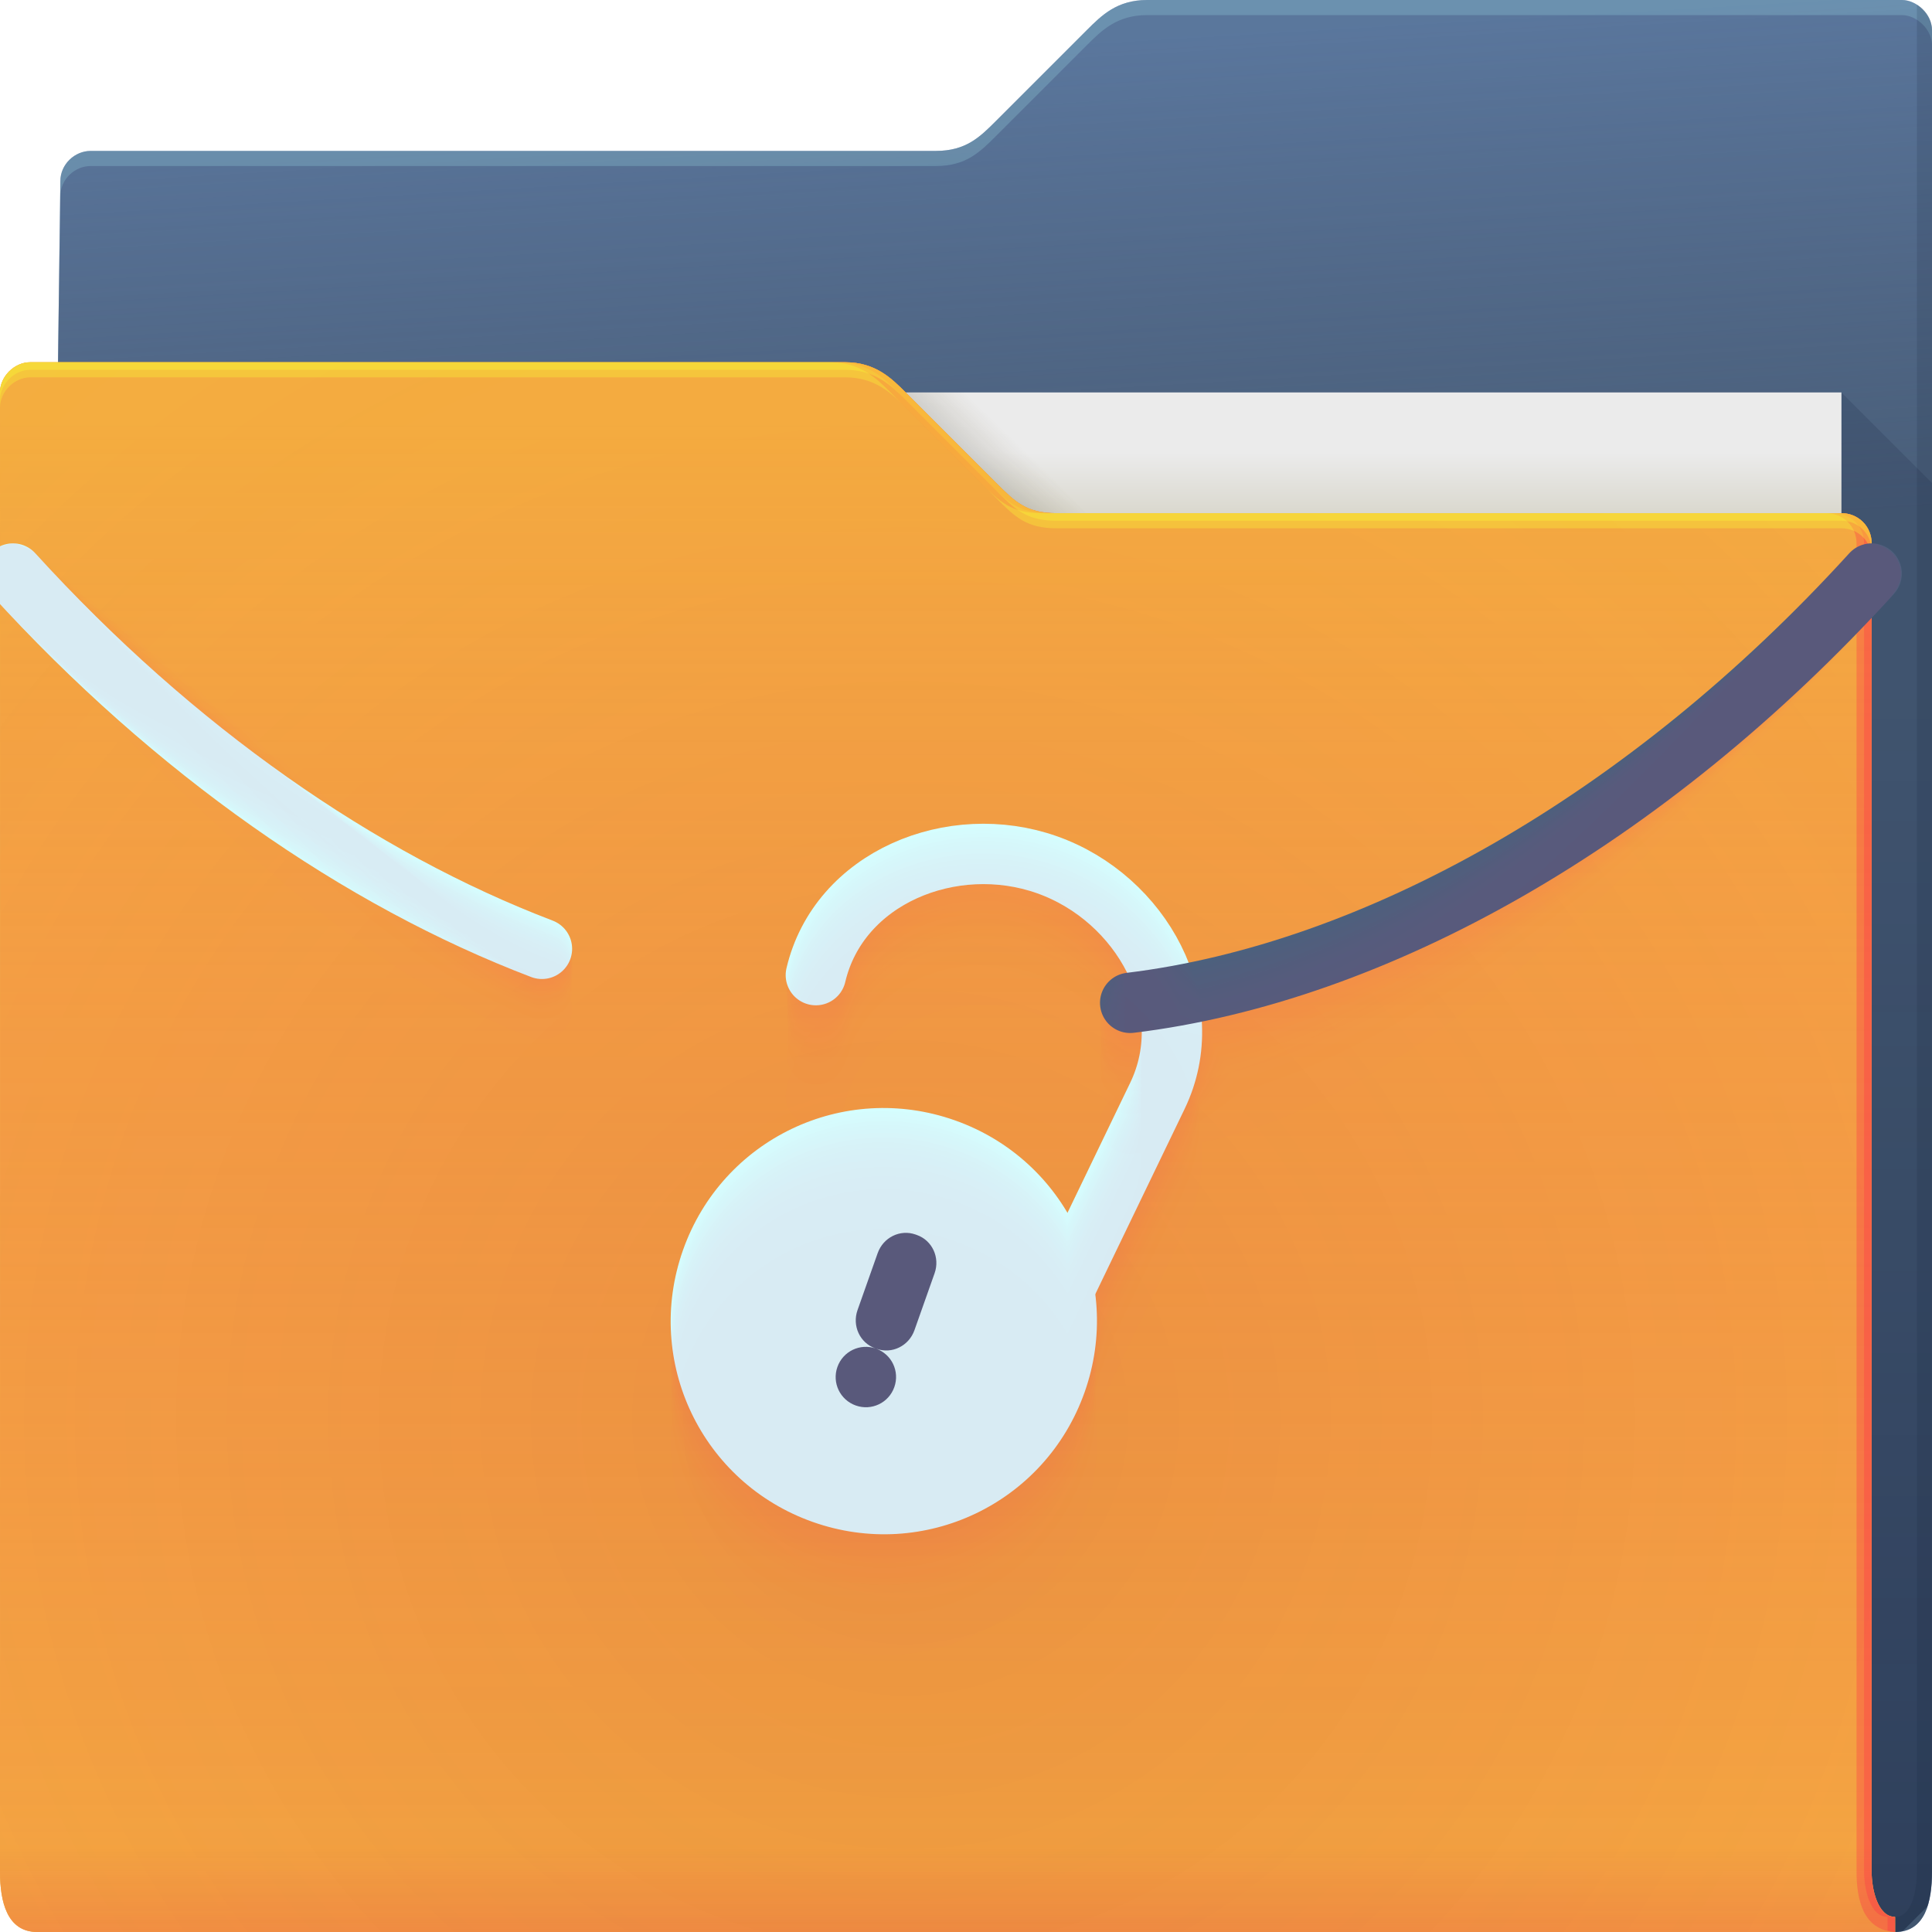 <?xml version="1.0" encoding="UTF-8"?>
<!-- Created with Inkscape (http://www.inkscape.org/) -->
<svg width="64" height="64" version="1.1" xmlns="http://www.w3.org/2000/svg" xmlns:cc="http://creativecommons.org/ns#" xmlns:dc="http://purl.org/dc/elements/1.1/" xmlns:rdf="http://www.w3.org/1999/02/22-rdf-syntax-ns#">
	<defs>
		<radialGradient id="e" cx="33.466" cy="2.199" r="30.5" gradientTransform="matrix(-1.028 0 0 -.557 67.779 1.226)" gradientUnits="userSpaceOnUse">
			<stop stop-color="#668cbb" offset="0"/>
			<stop stop-color="#668cbb" offset="1"/>
		</radialGradient>
		<linearGradient id="g" x1="61" x2="60" y1="17" gradientTransform="translate(-.883)" gradientUnits="userSpaceOnUse">
			<stop stop-color="#3e4d60" stop-opacity=".722" offset="0"/>
			<stop stop-color="#393b49" stop-opacity=".266" offset="1"/>
		</linearGradient>
		<linearGradient id="b" x1="62.381" x2="62.381" y1="63.314" y2="23.077" gradientUnits="userSpaceOnUse">
			<stop stop-color="#000828" stop-opacity=".36" offset="0"/>
			<stop stop-color="#000828" stop-opacity=".127" offset="1"/>
		</linearGradient>
		<linearGradient id="d" x1="53" x2="53" y1="17" y2="15" gradientUnits="userSpaceOnUse">
			<stop stop-color="#dad8ce" offset="0"/>
			<stop stop-color="#ebebeb" offset="1"/>
		</linearGradient>
		<linearGradient id="f" x1="32.559" x2="33.542" y1="15.559" y2="14.542" gradientUnits="userSpaceOnUse">
			<stop stop-color="#37321c" stop-opacity=".157" offset="0"/>
			<stop stop-color="#6d5524" stop-opacity="0" offset="1"/>
		</linearGradient>
		<radialGradient id="c" cx="30.107" cy="50.318" r="30.5" gradientTransform="matrix(2.754,-1.4218e-7,8.3652e-8,2.787,-52.917,-93.23)" gradientUnits="userSpaceOnUse">
			<stop stop-color="#9e1423" stop-opacity=".129" offset="0"/>
			<stop stop-color="#f4405b" stop-opacity=".023" offset=".54"/>
			<stop stop-color="#f43f6d" stop-opacity=".169" offset="1"/>
		</radialGradient>
		<linearGradient id="h" x1="-5" x2="-5" y1="64" y2="14" gradientTransform="translate(.889)" gradientUnits="userSpaceOnUse">
			<stop stop-color="#f43f66" stop-opacity=".019" offset="0"/>
			<stop stop-color="#f4ae3f" stop-opacity=".47" offset="1"/>
		</linearGradient>
		<linearGradient id="a" x1="4.526" x2="4.526" y1="64" y2="61.09" gradientUnits="userSpaceOnUse">
			<stop stop-color="#e50d4c" stop-opacity=".479" offset="0"/>
			<stop stop-color="#e50d4c" stop-opacity="0" offset="1"/>
		</linearGradient>
	</defs>
	<g>
		<g>
			<path d="m38 0c-1 0-1.51 0.51-2 1l-3 3c-0.538 0.538-1 1-2 1h-28c-0.522 0-1 0.439-1 1l-0.765 58h61.543c1 0 1.222-1 1.222-2v-61c0-0.52-0.5-1-1-1z" color="#000000" fill="url(#e)"/>
			<path d="m38 0c-1 0-1.51 0.51-2 1l-3 3c-0.538 0.538-1 1-2 1h-28c-0.522 0-1 0.439-1 1l-0.765 58h61.543c1 0 1.222-1 1.222-2v-61c0-0.52-0.5-1-1-1z" color="#000000" fill="url(#g)"/>
			<path d="m38 0c-1 0-1.51 0.51-2 1l-3 3c-0.538 0.538-1 1-2 1h-28c-0.522 0-1 0.439-1 1l-0.766 58h0.006l0.76-57.5c0-0.561 0.478-1 1-1h28c1 0 1.462-0.462 2-1l3-3c0.49-0.49 1-1 2-1h25c0.5 0 1 0.48 1 1v-0.5c0-0.52-0.5-1-1-1z" color="#000000" fill="#b3ffff" fill-opacity=".191"/>
			<path d="m61 13v51h1.777c0.094 0 0.175-0.016 0.256-0.033l0.812-0.812c0.112-0.341 0.154-0.745 0.154-1.154v-46l-3-3z" fill="url(#b)"/>
			<path d="m63.5 0.155v61.845c0 0.524-0.136 1.501-0.722 1.5v0.5c1 0 1.222-1 1.222-2v-61c0-0.398-0.24-0.695-0.5-0.845z" fill="#0f1f33" fill-opacity=".141" style="paint-order:normal"/>
		</g>
		<g>
			<path d="m7 13h54v31h-54z" fill="url(#d)"/>
			<path d="m30 13 4 4h2l-4-4z" color="#000000" fill="url(#f)"/>
		</g>
		<path d="m62.778 63.5c-0.586-0.001-0.778-0.94-0.778-1.5v-44c0-0.576-0.455-1-1-1h-26c-1 0-1.376-0.376-2-1l-3-3c-0.464-0.464-1-1-2-1h-27c-0.523 0-1 0.472-1 1 0.004 9.68 0.004 21.791 0.002 32.011-9.6046e-4 7.024-0.002 13.155-0.002 16.989 0 1 0.235 2 1.235 2h61.543z" color="#000000" fill="#f4ae3f"/>
		<path d="m62.778 63.5c-0.586-0.001-0.778-0.94-0.778-1.5v-44c0-0.576-0.455-1-1-1h-26c-1 0-1.376-0.376-2-1l-3-3c-0.464-0.464-1-1-2-1h-27c-0.523 0-1 0.472-1 1 0.004 9.68 0.004 21.791 0.002 32.011-9.6046e-4 7.024-0.002 13.155-0.002 16.989 0 1 0.235 2 1.235 2h61.543z" color="#000000" fill="#f4ae3f"/>
		<path d="m62.778 63.5c-0.586-0.001-0.778-0.94-0.778-1.5v-44c0-0.576-0.455-1-1-1h-26c-1 0-1.376-0.376-2-1l-3-3c-0.464-0.464-1-1-2-1h-27c-0.523 0-1 0.472-1 1 0.004 9.68 0.004 21.791 0.002 32.011-9.6046e-4 7.024-0.002 13.155-0.002 16.989 0 1 0.235 2 1.235 2h61.543z" color="#000000" fill="url(#c)"/>
		<path d="m62.778 63.5c-0.586-0.001-0.778-0.94-0.778-1.5v-44c0-0.576-0.455-1-1-1h-26c-1 0-1.376-0.376-2-1l-3-3c-0.464-0.464-1-1-2-1h-27c-0.523 0-1 0.472-1 1 0.004 9.68 0.004 21.791 0.002 32.011-9.6046e-4 7.024-0.002 13.155-0.002 16.989 0 1 0.235 2 1.235 2h61.543z" color="#000000" fill="url(#h)"/>
		<path d="m62.778 63.5c-0.586-0.001-0.778-0.94-0.778-1.5v-44c0-0.576-0.455-1-1-1h-26c-1 0-1.376-0.376-2-1l-3-3c-0.464-0.464-1-1-2-1h-27c-0.523 0-1 0.472-1 1 0.004 9.68 0.004 21.791 0.002 32.011-9.6046e-4 7.024-0.002 13.155-0.002 16.989 0 1 0.235 2 1.235 2h61.543z" color="#000000" fill="url(#a)" opacity=".318"/>
		<path d="m27.5 12c1 0 1.536 0.536 2 1l3 3c0.624 0.624 1 1 2 1h0.5c-1 0-1.376-0.376-2-1l-3-3c-0.464-0.464-1-1-2-1zm33 5c0.545 0 1 0.424 1 1v44c0 0.902 0.21 1.944 1.278 2h-8.19e-4v-0.5c-0.586-0.001-0.777-0.94-0.777-1.5v-44c0-0.576-0.455-1-1-1z" color="#000000" fill="#ff024d" fill-opacity=".232" style="paint-order:normal"/>
		<path d="m27.75 12c1 0 1.536 0.536 2 1l3 3c0.624 0.624 1 1 2 1h0.25c-1 0-1.376-0.376-2-1l-3-3c-0.464-0.464-1-1-2-1zm33 5c0.545 0 1 0.424 1 1v44c0 0.56 0.192 1.499 0.777 1.5v0.455c0.08 0.019 0.158 0.04 0.25 0.045v-0.5c-0.586-0.001-0.777-0.94-0.777-1.5v-44c0-0.576-0.455-1-1-1z" color="#000000" fill="#ff024d" fill-opacity=".191" style="paint-order:normal"/>
		<path d="m1 12c-0.523 0-1 0.472-1 1 6.888e-5 0.151-6.6347e-5 0.348 0 0.5 0-0.528 0.477-1 1-1h27c1 0 1.536 0.536 2 1l3 3c0.624 0.624 1 1 2 1h26c0.545 0 1 0.424 1 1v-0.5c0-0.576-0.455-1-1-1h-26c-1 0-1.376-0.376-2-1l-3-3c-0.464-0.464-1-1-2-1z" color="#000000" fill="#f8ff34" fill-opacity=".312"/>
		<path d="m1 12c-0.523 0-1 0.472-1 1 3.444e-5 0.076-3.3805e-5 0.174 0 0.25 0-0.528 0.477-1 1-1h27c1 0 1.536 0.536 2 1l3 3c0.624 0.624 1 1 2 1h26c0.545 0 1 0.424 1 1v-0.25c0-0.576-0.455-1-1-1h-26c-1 0-1.376-0.376-2-1l-3-3c-0.464-0.464-1-1-2-1z" color="#000000" fill="#f8ff34" fill-opacity=".312"/>
	</g>
	<g transform="rotate(19.478,25.633,35.142)">
		<path d="m26 32c-0.363-3.304 2.676-6 6-6s6.363 2.696 6 6l-1.111 10.111c-0.296 2.692-2.18 4.889-4.889 4.889s-4.593-2.197-4.889-4.889" fill="none" stroke="#d5ffff" stroke-linecap="round" stroke-linejoin="round" stroke-width="2" style="paint-order:normal"/>
		<path d="m31.945 35c-3.909 0-7.057 3.146-7.057 7.055s3.148 7.057 7.057 7.057c3.909 0 7.055-3.148 7.055-7.057 0-3.909-3.146-7.055-7.055-7.055z" fill="#d5ffff" style="paint-order:normal"/>
		<path d="m31.977 39h0.047c0.541 0 0.977 0.446 0.977 1v2c0 0.554-0.436 1-0.977 1h-0.023c0.554 0 1 0.446 1 1s-0.446 1-1 1-1-0.446-1-1 0.446-1 1-1h-0.023c-0.541 0-0.977-0.446-0.977-1v-2c0-0.554 0.436-1 0.977-1z" fill="#4b617d" style="paint-order:normal"/>
	</g>
	<path d="M 37.439,33.22 C 45.541,32.236 54.534,27.201 62,19" fill="none" stroke="#4b617d" stroke-linecap="round" stroke-linejoin="round" stroke-width="2" style="paint-order:normal"/>
	<path d="m17.952 31.431c-6.032-2.299-12.17-6.551-17.523-12.431" fill="none" stroke="#d5ffff" stroke-linecap="round" stroke-linejoin="round" stroke-width="2" style="paint-order:normal"/>
	<g fill="#ff0066" fill-opacity=".02" opacity=".274">
		<path d="m61.953 18c-0.265 0.012-0.515 0.13-0.693 0.326-0.006 0.007-0.012 0.013-0.018 0.02-6.29 6.91-13.673 15.021-20.557 17.2-0.438 0.139-0.873 0.253-1.306 0.342-0.61-1.549-1.804-2.898-3.328-3.725-0.33-0.179-0.675-0.334-1.034-0.46-3.414-1.208-7.501 0.276-8.752 3.663-0.084 0.228-0.155 0.464-0.213 0.709-0.071 0.304 0.005 0.608 0.181 0.838 0.136 0.176 0.331 0.309 0.565 0.363 0.323 0.075 0.645-0.015 0.879-0.215 0.155-0.133 0.272-0.315 0.322-0.529 0.582-2.478 3.464-3.758 6.011-3.048 0.114 0.032 0.227 0.067 0.339 0.107 1.257 0.445 2.283 1.356 2.884 2.447 0.002 0.004 0.004 0.008 0.006 0.012 0.032 0.058 0.062 0.117 0.092 0.176-0.004 6e-4 -0.009 0.001-0.014 2e-3 -0.208 0.025-0.394 0.113-0.541 0.242-0.202 0.178-0.329 0.434-0.339 0.714-0.002 0.052 3e-4 0.104 0.007 0.158 0.028 0.228 0.13 0.429 0.28 0.581 0.188 0.191 0.449 0.304 0.731 0.299 0.034-6e-4 0.068-3e-3 0.103-0.007 0.053-0.006 0.106-0.014 0.159-0.022 0.031-0.004 0.062-9e-3 0.092-0.013 0.004 0.562-0.104 1.126-0.357 1.663-0.005 0.01-0.009 0.019-0.014 0.029l-2.078 4.309c-0.023-0.039-0.046-0.078-0.07-0.116-0.815-1.324-2.074-2.387-3.66-2.948-0.097-0.034-0.195-0.067-0.292-0.096-3.603-1.105-7.443 0.805-8.712 4.393-0.078 0.221-0.145 0.443-0.2 0.665-0.867 3.491 1.035 7.115 4.499 8.34 0.346 0.122 0.696 0.216 1.045 0.283 3.371 0.644 6.778-1.246 7.959-4.584 0.167-0.473 0.281-0.95 0.345-1.427 0.082-0.611 0.082-1.219 0.007-1.813 0 0 0.29-0.602 0.689-1.429 0.874-1.813 2.27-4.708 2.27-4.708 0.275-0.57 0.447-1.154 0.529-1.738 0.054-0.387 0.068-0.774 0.046-1.158 0.617-0.127 1.237-0.299 1.859-0.514 7.215-2.495 14.692-10.651 21.067-17.653 0.142-0.156 0.226-0.344 0.252-0.538 0.036-0.267-0.035-0.544-0.211-0.763-0.032-0.04-0.068-0.078-0.107-0.113-0.164-0.15-0.373-0.24-0.592-0.258-0.043-0.004-0.085-0.004-0.128-0.002zm-61.477 2e-3m0 0c-0.231-0.011-0.458 0.058-0.643 0.194-0.027 0.02-0.053 0.041-0.078 0.064-0.185 0.168-0.293 0.39-0.32 0.62-0.032 0.265 0.042 0.541 0.224 0.759 0.01 0.012 0.02 0.023 0.03 0.035 0.172 0.188 0.344 0.377 0.517 0.566 5.324 5.813 11.38 11.835 17.389 14.125 0.107 0.041 0.216 0.062 0.325 0.066 0.275 0.009 0.542-0.097 0.736-0.29 0.098-0.097 0.178-0.216 0.23-0.354 0.048-0.125 0.069-0.254 0.066-0.38-0.006-0.274-0.126-0.536-0.33-0.72-0.089-0.081-0.195-0.146-0.314-0.192-0.137-0.052-0.275-0.107-0.412-0.163-5.722-2.355-11.579-8.351-16.71-13.986-0.006-0.007-0.013-0.014-0.019-0.021-0.179-0.195-0.427-0.312-0.691-0.324z" color="#000000" stop-color="#000000" style="-inkscape-stroke:none;font-variation-settings:normal;paint-order:normal"/>
		<path d="m61.953 18c-0.262 0.012-0.509 0.127-0.687 0.32-0.006 0.007-0.012 0.013-0.018 0.02-6.424 7.056-13.988 14.049-20.993 16-0.345-0.04-0.703-0.092-1.07-0.154-0.692-1.487-1.93-2.755-3.474-3.494-0.335-0.16-0.683-0.295-1.041-0.403-3.408-1.023-7.364 0.561-8.474 3.99-0.075 0.233-0.111 0.472-0.113 0.704-0.005 0.285 0.123 0.552 0.338 0.729 0.165 0.136 0.371 0.215 0.592 0.222 0.305 0.009 0.591-0.131 0.772-0.368 0.12-0.156 0.218-0.341 0.277-0.546 0.688-2.385 3.556-3.58 6.061-2.822 0.112 0.034 0.223 0.071 0.333 0.113 1.232 0.466 2.231 1.381 2.811 2.468-1e-4 0.003-2e-4 0.006-2e-4 0.009 2e-4 0.042 2e-4 0.085 0 0.131-0.004 9e-4 -9e-3 0.002-0.013 0.003-0.2 0.037-0.378 0.134-0.516 0.271-0.189 0.188-0.299 0.447-0.295 0.722 8e-4 0.051 0.005 0.103 0.014 0.155 0.037 0.22 0.146 0.415 0.302 0.561 0.195 0.182 0.458 0.282 0.733 0.268 0.034-0.002 0.067-0.005 0.101-0.009 0.052-0.007 0.105-0.015 0.158-0.022 0.021 0.007 0.041 0.014 0.062 0.021-3e-4 0.556-0.11 1.113-0.362 1.642-3e-3 0.006-0.008 0.016-0.013 0.028-0.052 0.108-1.951 4.045-2.055 4.261-0.027-0.001-0.05-0.013-0.066-0.039-0.799-1.315-2.033-2.377-3.591-2.952-0.095-0.035-0.191-0.068-0.288-0.099-3.56-1.145-7.375 0.672-8.725 4.156-0.083 0.214-0.155 0.432-0.217 0.651-0.972 3.445 0.79 7.069 4.117 8.421 0.332 0.135 0.672 0.244 1.016 0.328 3.324 0.808 6.756-0.897 8.104-4.067 0.191-0.448 0.334-0.91 0.43-1.38 0.121-0.596 0.162-1.193 0.129-1.779 0.016-0.17 0.207-0.743 0.453-1.462 0.586-1.215 1.955-4.055 2.245-4.655 0.329-0.681 0.552-1.297 0.607-1.689 0.091-0.373 0.143-0.749 0.159-1.122 0.467-0.288 0.902-0.608 1.307-0.954 7.352-2.188 15.021-9.24 21.55-16.362 0.139-0.151 0.238-0.325 0.299-0.502 0.083-0.243 0.066-0.515-0.056-0.749-0.022-0.043-0.048-0.085-0.078-0.126-0.124-0.169-0.299-0.292-0.499-0.352-0.038-0.012-0.078-0.021-0.118-0.027-0.06-0.042-0.132-0.064-0.206-0.06m-41.197 0.001m-20.28 7e-4c-0.166-0.008-0.328 0.038-0.462 0.13-0.094 0.017-0.185 0.061-0.258 0.128-0.189 0.172-0.3 0.402-0.322 0.644-0.022 0.182 0.028 0.372 0.15 0.524 0.006 0.09 0.044 0.177 0.106 0.246 1.883 2.068 4.024 3.613 6.154 4.528 3.601 3.908 7.692 7.957 11.752 9.504 0.153 0.059 0.318 0.07 0.47 0.037 0.226-0.013 0.442-0.111 0.603-0.273 0.093-0.095 0.169-0.211 0.218-0.342 0.063-0.166 0.075-0.343 0.037-0.507-0.021-0.22-0.123-0.428-0.287-0.579-0.093-0.087-0.203-0.158-0.328-0.205-2.025-0.772-4.104-2.181-5.931-4.124-3.836-1.581-7.763-5.601-11.203-9.379-0.063-0.065-0.146-0.106-0.235-0.115-0.12-0.131-0.286-0.209-0.463-0.217z" color="#000000" stop-color="#000000" style="-inkscape-stroke:none;font-variation-settings:normal;paint-order:normal"/>
		<path d="m61.953 18c-0.261 0.012-0.507 0.126-0.685 0.318-0.006 0.006-0.012 0.013-0.018 0.02-6.466 7.103-14.089 13.739-21.133 15.617-0.316-0.097-0.648-0.202-0.994-0.313-0.718-1.467-1.971-2.709-3.521-3.42-0.337-0.154-0.686-0.283-1.043-0.384-3.405-0.964-7.32 0.653-8.385 4.095-0.072 0.235-0.096 0.474-0.081 0.702 0.017 0.279 0.161 0.534 0.388 0.694 0.175 0.123 0.383 0.185 0.6 0.177 0.299-0.011 0.574-0.168 0.738-0.417 0.108-0.163 0.201-0.349 0.263-0.551 0.722-2.355 3.586-3.523 6.078-2.75 0.111 0.035 0.222 0.073 0.331 0.115 1.224 0.472 2.215 1.389 2.788 2.474-7e-4 0.002-0.002 5e-3 -0.002 0.007-0.01 0.036-0.02 0.075-0.029 0.117-0.004 9e-4 -9e-3 2e-3 -0.013 3e-3 -0.198 0.041-0.373 0.14-0.509 0.28-0.185 0.191-0.289 0.451-0.281 0.724 0.002 0.051 0.007 0.103 0.017 0.154 0.04 0.218 0.151 0.411 0.309 0.554 0.197 0.179 0.46 0.275 0.734 0.258 0.033-0.002 0.067-0.005 0.101-0.01 0.052-0.007 0.105-0.015 0.157-0.022 0.018 0.011 0.035 0.021 0.052 0.032-0.002 0.554-0.112 1.108-0.363 1.636-0.003 0.005-0.007 0.015-0.013 0.028-0.069 0.143-1.91 3.96-2.048 4.245-0.029 0.011-0.051 0.007-0.064-0.015-0.793-1.313-2.02-2.374-3.57-2.953-0.095-0.035-0.19-0.069-0.286-0.1-3.546-1.158-7.353 0.629-8.729 4.081-0.085 0.212-0.159 0.428-0.223 0.646-1.006 3.43 0.712 7.055 3.995 8.447 0.328 0.139 0.664 0.253 1.007 0.343 3.309 0.861 6.749-0.786 8.151-3.902 0.198-0.441 0.351-0.897 0.457-1.365 0.133-0.591 0.187-1.185 0.168-1.768 0.021-0.224 0.18-0.787 0.378-1.473 0.494-1.024 1.855-3.847 2.236-4.638 0.346-0.717 0.586-1.343 0.632-1.673 0.103-0.369 0.167-0.741 0.195-1.111 0.42-0.339 0.794-0.707 1.13-1.095 7.396-2.09 15.126-8.79 21.704-15.95 0.138-0.15 0.242-0.318 0.314-0.49 0.099-0.236 0.099-0.506-0.006-0.745-0.019-0.045-0.042-0.088-0.068-0.129-0.111-0.175-0.276-0.309-0.469-0.382-0.037-0.014-0.076-0.026-0.114-0.035-0.079-0.056-0.174-0.084-0.272-0.079m-34.717 0.001m-26.759 9e-4c-0.145-0.007-0.287 0.032-0.405 0.11-0.116 0.016-0.227 0.067-0.316 0.148-0.19 0.173-0.302 0.406-0.323 0.652-0.018 0.156 0.023 0.318 0.126 0.449 0.005 0.115 0.051 0.227 0.131 0.314 2.43 2.669 5.2 4.647 7.956 5.794 3.05 3.3 6.514 6.717 9.951 8.027 0.168 0.064 0.35 0.073 0.516 0.028 0.211-0.02 0.41-0.115 0.56-0.268 0.092-0.095 0.166-0.209 0.215-0.338 0.068-0.178 0.077-0.371 0.028-0.547-0.025-0.203-0.122-0.394-0.274-0.534-0.094-0.089-0.206-0.161-0.332-0.209-2.628-1.002-5.327-2.844-7.694-5.389-3.234-1.333-6.544-4.722-9.444-7.907-0.081-0.084-0.189-0.135-0.304-0.144-0.101-0.11-0.241-0.176-0.39-0.183z" color="#000000" stop-color="#000000" style="-inkscape-stroke:none;font-variation-settings:normal;paint-order:normal"/>
		<path d="m61.953 18c-0.261 0.012-0.506 0.126-0.684 0.316-0.006 0.006-0.012 0.013-0.018 0.02-6.497 7.137-14.162 13.513-21.234 15.338-0.295-0.139-0.609-0.282-0.94-0.428-0.737-1.453-2-2.675-3.554-3.366-0.338-0.15-0.688-0.274-1.045-0.371-3.404-0.921-7.288 0.719-8.321 4.171-0.07 0.236-0.086 0.476-0.058 0.701 0.032 0.275 0.188 0.521 0.425 0.668 0.182 0.113 0.392 0.163 0.606 0.144 0.295-0.027 0.561-0.195 0.713-0.452 0.1-0.168 0.189-0.355 0.252-0.555 0.746-2.333 3.607-3.482 6.089-2.697 0.111 0.035 0.221 0.074 0.329 0.116 1.218 0.477 2.203 1.395 2.771 2.479-0.001 0.002-0.003 0.004-0.004 0.007-0.017 0.032-0.034 0.068-0.051 0.107-0.004 1e-3 -0.009 0.002-0.013 0.003-0.196 0.044-0.37 0.145-0.503 0.287-0.182 0.194-0.282 0.455-0.271 0.726 0.002 0.051 0.008 0.102 0.018 0.153 0.043 0.216 0.154 0.407 0.314 0.549 0.198 0.177 0.462 0.27 0.734 0.251 0.033-0.002 0.067-0.006 0.1-0.01 0.052-0.007 0.104-0.015 0.157-0.022 0.015 0.013 0.03 0.027 0.045 0.04-0.002 0.552-0.113 1.105-0.364 1.631-0.002 0.005-0.007 0.014-0.013 0.028-0.081 0.168-1.881 3.899-2.042 4.234-0.03 0.02-0.052 0.022-0.063 0.003-0.79-1.311-2.011-2.372-3.554-2.954-0.094-0.035-0.19-0.069-0.285-0.101-3.536-1.168-7.337 0.598-8.732 4.026-0.086 0.211-0.161 0.425-0.227 0.643-1.03 3.419 0.655 7.044 3.906 8.466 0.325 0.142 0.659 0.26 1.001 0.353 3.298 0.899 6.744-0.705 8.185-3.782 0.204-0.435 0.363-0.888 0.477-1.354 0.142-0.588 0.206-1.179 0.196-1.761 0.025-0.264 0.161-0.82 0.323-1.481 0.427-0.885 1.782-3.695 2.231-4.626 0.358-0.743 0.61-1.376 0.65-1.662 0.112-0.366 0.184-0.734 0.222-1.102 0.385-0.376 0.717-0.779 1.002-1.197 7.428-2.019 15.203-8.462 21.817-15.65 0.137-0.149 0.245-0.314 0.325-0.482 0.109-0.231 0.122-0.499 0.03-0.741-0.017-0.045-0.037-0.09-0.062-0.132-0.102-0.18-0.258-0.321-0.447-0.404-0.036-0.016-0.074-0.03-0.112-0.041-0.093-0.066-0.205-0.099-0.32-0.093m-30.006 1e-3m-31.471 1e-3c-0.129-0.006-0.256 0.027-0.363 0.095-0.131 0.015-0.257 0.072-0.358 0.163-0.191 0.173-0.304 0.409-0.323 0.657-0.016 0.137 0.02 0.279 0.109 0.394 0.005 0.133 0.057 0.263 0.148 0.363 2.828 3.106 6.055 5.399 9.265 6.714 2.65 2.857 5.657 5.816 8.641 6.954 0.179 0.068 0.373 0.075 0.55 0.021 0.199-0.025 0.387-0.118 0.529-0.264 0.091-0.094 0.164-0.207 0.212-0.335 0.072-0.188 0.078-0.392 0.021-0.577-0.028-0.19-0.122-0.369-0.264-0.501-0.095-0.091-0.208-0.164-0.335-0.212-3.067-1.169-6.217-3.325-8.976-6.31-2.796-1.153-5.658-4.083-8.165-6.836-0.094-0.097-0.22-0.157-0.354-0.166-0.087-0.095-0.208-0.152-0.337-0.158z" color="#000000" stop-color="#000000" style="-inkscape-stroke:none;font-variation-settings:normal;paint-order:normal"/>
		<path d="m61.953 18c-0.26 0.012-0.505 0.125-0.683 0.315-0.006 0.006-0.012 0.013-0.018 0.02-6.522 7.164-14.221 13.329-21.317 15.111-0.277-0.172-0.577-0.347-0.895-0.522-0.752-1.441-2.024-2.648-3.582-3.322-0.339-0.146-0.689-0.267-1.046-0.36-3.403-0.886-7.262 0.773-8.268 4.233-0.069 0.237-0.077 0.478-0.039 0.7 0.045 0.271 0.211 0.511 0.455 0.648 0.187 0.105 0.4 0.146 0.612 0.117 0.292-0.039 0.551-0.217 0.693-0.481 0.093-0.172 0.178-0.36 0.244-0.558 0.766-2.316 3.625-3.448 6.099-2.655 0.111 0.035 0.22 0.075 0.328 0.117 1.213 0.481 2.193 1.399 2.757 2.483-0.002 2e-3 -0.003 0.004-0.005 0.006-0.023 0.029-0.046 0.062-0.068 0.098-0.004 0.001-0.009 0.002-0.013 0.003-0.194 0.046-0.367 0.149-0.498 0.293-0.18 0.196-0.277 0.457-0.263 0.728 0.003 0.051 0.009 0.102 0.02 0.152 0.044 0.214 0.157 0.405 0.318 0.545 0.2 0.175 0.464 0.266 0.735 0.245 0.033-0.003 0.067-0.006 0.1-0.011 0.052-7e-3 0.104-0.015 0.156-0.022 0.013 0.015 0.026 0.031 0.039 0.046-0.003 0.551-0.114 1.102-0.365 1.627-0.002 0.004-0.006 0.014-0.013 0.028-0.091 0.189-1.857 3.849-2.038 4.225-0.031 0.027-0.052 0.034-0.062 0.018-0.787-1.309-2.003-2.37-3.541-2.954-0.094-0.036-0.189-0.07-0.284-0.101-3.528-1.175-7.325 0.573-8.734 3.981-0.087 0.209-0.164 0.423-0.23 0.64-1.05 3.411 0.609 7.035 3.834 8.482 0.322 0.144 0.654 0.265 0.995 0.361 3.289 0.93 6.74-0.639 8.213-3.684 0.208-0.43 0.373-0.88 0.493-1.345 0.15-0.585 0.221-1.174 0.219-1.754 0.028-0.296 0.145-0.847 0.279-1.487 0.372-0.772 1.722-3.572 2.226-4.616 0.368-0.764 0.63-1.403 0.665-1.652 0.119-0.363 0.199-0.73 0.243-1.095 0.357-0.407 0.653-0.837 0.897-1.28 7.453-1.961 15.265-8.195 21.908-15.405 0.136-0.148 0.247-0.31 0.334-0.475 0.118-0.226 0.141-0.493 0.059-0.739-0.015-0.046-0.034-0.091-0.056-0.135-0.094-0.183-0.244-0.331-0.429-0.422-0.036-0.018-0.072-0.033-0.11-0.045-0.104-0.073-0.23-0.111-0.359-0.105m-26.168 9e-4m-35.309 0.001c-0.117-0.006-0.232 0.024-0.329 0.083-0.144 0.015-0.282 0.076-0.392 0.175-0.192 0.174-0.305 0.412-0.324 0.662-0.014 0.121 0.017 0.247 0.095 0.349 0.004 0.148 0.061 0.292 0.163 0.403 3.151 3.462 6.752 6.011 10.332 7.464 2.324 2.497 4.959 5.082 7.574 6.079 0.188 0.072 0.393 0.076 0.578 0.015 0.19-0.029 0.368-0.121 0.503-0.261 0.09-0.094 0.162-0.206 0.21-0.333 0.075-0.196 0.079-0.408 0.016-0.601-0.031-0.18-0.121-0.348-0.256-0.475-0.095-0.092-0.21-0.166-0.338-0.215-3.424-1.305-6.941-3.718-10.02-7.059-2.439-1.006-4.935-3.562-7.123-5.964-0.104-0.108-0.245-0.174-0.395-0.184-0.076-0.083-0.182-0.133-0.294-0.138z" color="#000000" stop-color="#000000" style="-inkscape-stroke:none;font-variation-settings:normal;paint-order:normal"/>
		<path d="m61.953 18c-0.26 0.012-0.504 0.125-0.682 0.314-0.006 0.006-0.012 0.013-0.018 0.02-6.544 7.188-14.272 13.171-21.388 14.916-0.262-0.202-0.549-0.403-0.857-0.603-0.765-1.431-2.045-2.625-3.606-3.284-0.34-0.143-0.69-0.261-1.047-0.35-3.402-0.856-7.24 0.82-8.223 4.287-0.067 0.238-0.07 0.479-0.023 0.699 0.056 0.268 0.23 0.502 0.48 0.63 0.192 0.099 0.406 0.13 0.616 0.094 0.289-0.05 0.542-0.236 0.675-0.506 0.087-0.176 0.17-0.365 0.236-0.56 0.783-2.301 3.64-3.419 6.107-2.618 0.11 0.036 0.219 0.075 0.327 0.118 1.209 0.484 2.185 1.403 2.745 2.486-0.002 0.002-0.004 0.004-0.006 0.005-0.028 0.026-0.056 0.057-0.083 0.091-0.004 0.001-0.009 0.002-0.013 0.004-0.193 0.048-0.364 0.152-0.495 0.297-0.178 0.197-0.272 0.459-0.256 0.729 0.003 0.051 0.01 0.102 0.021 0.152 0.046 0.213 0.16 0.402 0.322 0.542 0.201 0.174 0.465 0.263 0.735 0.24 0.033-0.003 0.067-0.006 0.1-0.011 0.052-7e-3 0.104-0.015 0.156-0.022 0.012 0.017 0.023 0.035 0.034 0.052-0.004 0.55-0.115 1.1-0.366 1.624-0.002 0.004-0.006 0.013-0.013 0.028-0.1 0.207-1.836 3.806-2.034 4.218-0.031 0.033-0.053 0.045-0.062 0.03-0.784-1.308-1.996-2.369-3.529-2.955-0.094-0.036-0.188-0.07-0.284-0.102-3.521-1.182-7.314 0.551-8.736 3.942-0.087 0.208-0.165 0.421-0.233 0.638-1.067 3.403 0.569 7.028 3.772 8.495 0.32 0.146 0.65 0.27 0.991 0.369 3.282 0.957 6.736-0.583 8.236-3.6 0.212-0.426 0.382-0.874 0.507-1.337 0.156-0.583 0.234-1.169 0.239-1.748 0.03-0.324 0.132-0.87 0.24-1.492 0.325-0.675 1.671-3.466 2.222-4.608 0.377-0.782 0.647-1.427 0.678-1.644 0.125-0.361 0.211-0.726 0.262-1.09 0.332-0.433 0.599-0.887 0.808-1.351 7.476-1.911 15.319-7.966 21.986-15.195 0.136-0.147 0.249-0.307 0.342-0.469 0.126-0.223 0.158-0.489 0.085-0.737-0.013-0.047-0.031-0.092-0.051-0.137-0.087-0.186-0.232-0.34-0.414-0.437-0.035-0.019-0.071-0.035-0.108-0.049-0.114-0.08-0.252-0.121-0.392-0.115m-22.871 7e-4m-38.606 0.001c-0.106-0.005-0.211 0.021-0.299 0.072-0.155 0.014-0.304 0.079-0.421 0.186-0.192 0.175-0.306 0.414-0.324 0.666-0.012 0.108 0.015 0.22 0.083 0.311 0.003 0.161 0.065 0.317 0.175 0.437 3.43 3.767 7.35 6.537 11.249 8.108 2.044 2.187 4.359 4.452 6.658 5.328 0.195 0.075 0.409 0.078 0.601 0.011 0.182-0.032 0.352-0.123 0.482-0.258 0.089-0.094 0.16-0.205 0.208-0.331 0.077-0.202 0.08-0.423 0.011-0.622-0.033-0.171-0.121-0.331-0.249-0.452-0.096-0.093-0.211-0.168-0.34-0.217-3.731-1.422-7.564-4.055-10.917-7.703-2.132-0.88-4.315-3.115-6.228-5.215-0.114-0.118-0.267-0.189-0.43-0.199-0.066-0.073-0.159-0.116-0.257-0.121z" color="#000000" stop-color="#000000" style="-inkscape-stroke:none;font-variation-settings:normal;paint-order:normal"/>
		<path d="m61.953 18c-0.259 0.012-0.503 0.124-0.681 0.313-0.006 0.006-0.012 0.013-0.018 0.02-6.563 7.209-14.318 13.031-21.451 14.743-0.249-0.227-0.524-0.453-0.823-0.674-0.777-1.422-2.063-2.604-3.627-3.251-0.341-0.141-0.691-0.255-1.048-0.342-3.401-0.829-7.22 0.861-8.183 4.334-0.066 0.239-0.064 0.48-0.009 0.699 0.065 0.266 0.247 0.493 0.503 0.614 0.196 0.093 0.412 0.117 0.62 0.074 0.287-0.06 0.535-0.253 0.66-0.528 0.082-0.179 0.162-0.368 0.23-0.563 0.799-2.287 3.653-3.393 6.114-2.585 0.11 0.036 0.219 0.076 0.326 0.119 1.205 0.487 2.177 1.407 2.735 2.489-0.002 0.002-0.005 0.004-0.007 0.005-0.033 0.024-0.065 0.052-0.096 0.085-0.004 0.001-0.009 0.002-0.013 0.004-0.191 0.05-0.362 0.155-0.491 0.302-0.176 0.199-0.267 0.461-0.249 0.73 0.004 0.051 0.011 0.102 0.022 0.151 0.047 0.212 0.162 0.4 0.325 0.539 0.202 0.172 0.466 0.259 0.736 0.236 0.033-0.003 0.066-0.007 0.1-0.011 0.052-0.007 0.104-0.015 0.155-0.022 0.01 0.019 0.02 0.038 0.03 0.057-0.004 0.549-0.116 1.098-0.366 1.621-0.002 0.003-6e-3 0.013-0.013 0.028-0.107 0.222-1.817 3.768-2.031 4.211-0.032 0.038-0.053 0.054-0.061 0.042-0.782-1.307-1.991-2.368-3.519-2.956-0.093-0.036-0.188-0.07-0.283-0.102-3.514-1.188-7.304 0.532-8.738 3.908-0.088 0.207-0.167 0.42-0.236 0.636-1.082 3.396 0.533 7.021 3.717 8.507 0.318 0.148 0.647 0.274 0.986 0.375 3.275 0.98 6.733-0.533 8.258-3.525 0.215-0.423 0.389-0.868 0.519-1.331 0.162-0.581 0.245-1.166 0.257-1.744 0.032-0.348 0.12-0.89 0.206-1.497 0.284-0.588 1.626-3.372 2.218-4.6 0.385-0.798 0.662-1.447 0.689-1.637 0.13-0.359 0.222-0.722 0.278-1.085 0.311-0.456 0.55-0.932 0.728-1.415 7.495-1.867 15.366-7.763 22.056-15.009 0.135-0.146 0.251-0.304 0.348-0.464 0.133-0.219 0.173-0.484 0.107-0.734-0.012-0.047-0.028-0.093-0.047-0.138-0.082-0.189-0.222-0.347-0.4-0.45-0.035-0.02-0.07-0.038-0.107-0.053-0.122-0.086-0.271-0.13-0.422-0.123m-19.95 6e-4m-41.526 0.001c-0.097-0.005-0.192 0.018-0.273 0.063-0.165 0.014-0.323 0.082-0.447 0.195-0.193 0.175-0.307 0.416-0.324 0.669-0.011 0.096 0.013 0.196 0.072 0.277 0.003 0.172 0.069 0.339 0.186 0.468 3.676 4.038 7.88 7.003 12.061 8.678 1.795 1.913 3.828 3.893 5.846 4.662 0.202 0.077 0.424 0.079 0.622 0.007 0.175-0.035 0.337-0.125 0.462-0.256 0.088-0.093 0.159-0.205 0.206-0.329 0.079-0.208 0.081-0.436 0.007-0.64-0.035-0.163-0.12-0.315-0.243-0.432-0.096-0.094-0.212-0.169-0.342-0.219-4.002-1.525-8.115-4.354-11.712-8.274-1.861-0.769-3.766-2.719-5.435-4.552-0.122-0.126-0.286-0.202-0.461-0.213-0.058-0.063-0.139-0.101-0.224-0.105z" color="#000000" stop-color="#000000" style="-inkscape-stroke:none;font-variation-settings:normal;paint-order:normal"/>
		<path d="m61.953 18c-0.259 0.012-0.503 0.124-0.68 0.312-0.006 0.006-0.012 0.013-0.018 0.02-6.58 7.228-14.359 12.905-21.508 14.587-0.237-0.251-0.502-0.498-0.792-0.739-0.788-1.414-2.08-2.586-3.646-3.221-0.342-0.138-0.692-0.25-1.049-0.334-3.4-0.805-7.202 0.898-8.147 4.376-0.065 0.239-0.058 0.481 0.004 0.698 0.074 0.263 0.262 0.486 0.523 0.6 0.2 0.088 0.417 0.105 0.623 0.055 0.285-0.068 0.527-0.268 0.646-0.548 0.078-0.182 0.155-0.372 0.224-0.565 0.813-2.275 3.665-3.37 6.121-2.556 0.11 0.036 0.218 0.076 0.325 0.12 1.202 0.49 2.171 1.41 2.725 2.492-0.003 0.002-0.005 0.003-0.008 0.005-0.037 0.022-0.073 0.048-0.108 0.079-0.004 0.001-0.009 0.003-0.013 0.004-0.19 0.051-0.36 0.158-0.488 0.305-0.174 0.2-0.264 0.463-0.243 0.731 0.004 0.051 0.012 0.101 0.023 0.151 0.049 0.211 0.164 0.399 0.328 0.536 0.203 0.171 0.467 0.257 0.736 0.232 0.033-3e-3 0.066-7e-3 0.1-0.012 0.052-0.007 0.103-0.015 0.155-0.022 0.009 0.02 0.017 0.041 0.026 0.061-0.005 0.548-0.117 1.096-0.367 1.618-0.001 0.003-0.006 0.012-0.013 0.028-0.114 0.236-1.801 3.734-2.028 4.204-0.033 0.043-0.054 0.062-0.06 0.052-0.779-1.306-1.986-2.366-3.51-2.956-0.093-0.036-0.188-0.07-0.283-0.103-3.509-1.193-7.295 0.515-8.74 3.877-0.089 0.207-0.168 0.418-0.238 0.634-1.096 3.39 0.501 7.016 3.667 8.517 0.316 0.15 0.644 0.277 0.983 0.381 3.269 1.002 6.73-0.487 8.277-3.458 0.218-0.42 0.396-0.863 0.53-1.325 0.167-0.579 0.256-1.162 0.273-1.739 0.034-0.37 0.109-0.908 0.176-1.502 0.246-0.51 1.585-3.287 2.215-4.593 0.392-0.813 0.676-1.466 0.699-1.631 0.135-0.357 0.232-0.718 0.293-1.08 0.291-0.477 0.507-0.972 0.656-1.472 7.513-1.827 15.409-7.579 22.119-14.841 0.135-0.146 0.253-0.302 0.354-0.46 0.139-0.216 0.186-0.48 0.127-0.733-0.011-0.048-0.025-0.095-0.043-0.14-0.076-0.192-0.212-0.354-0.388-0.463-0.034-0.021-0.069-0.04-0.105-0.056-0.13-0.092-0.288-0.139-0.449-0.131m-17.309 6e-4m-44.167 0.001c-0.088-0.004-0.175 0.015-0.25 0.055-0.173 0.013-0.34 0.084-0.471 0.203-0.193 0.176-0.308 0.417-0.325 0.673-0.009 0.085 0.011 0.174 0.062 0.246 0.002 0.182 0.072 0.359 0.196 0.495 3.899 4.283 8.359 7.425 12.795 9.194 1.571 1.665 3.348 3.388 5.112 4.06 0.208 0.079 0.437 0.08 0.641 0.003 0.169-0.038 0.324-0.127 0.445-0.254 0.088-0.093 0.158-0.204 0.205-0.328 0.081-0.213 0.082-0.447 3e-3 -0.657-0.037-0.156-0.12-0.301-0.237-0.414-0.097-0.095-0.213-0.171-0.344-0.221-4.248-1.619-8.614-4.624-12.431-8.789-1.615-0.668-3.269-2.361-4.718-3.952-0.129-0.134-0.304-0.214-0.489-0.225-0.05-0.055-0.12-0.088-0.195-0.091z" color="#000000" stop-color="#000000" style="-inkscape-stroke:none;font-variation-settings:normal;paint-order:normal"/>
		<path d="m61.953 18c-0.259 0.012-0.502 0.124-0.68 0.311-0.006 0.006-0.012 0.013-0.018 0.02-6.596 7.246-14.396 12.789-21.56 14.443-0.226-0.272-0.482-0.539-0.763-0.798-0.798-1.407-2.095-2.568-3.664-3.193-0.342-0.136-0.693-0.245-1.05-0.328-3.399-0.783-7.186 0.932-8.114 4.415-0.064 0.24-0.052 0.482 0.016 0.698 0.082 0.261 0.277 0.48 0.542 0.587 0.204 0.083 0.422 0.093 0.627 0.038 0.282-0.076 0.521-0.282 0.633-0.566 0.073-0.184 0.149-0.375 0.219-0.567 0.825-2.264 3.676-3.349 6.127-2.529 0.11 0.037 0.218 0.077 0.324 0.121 1.199 0.492 2.164 1.413 2.716 2.494-0.003 0.001-0.006 0.003-0.009 0.004-0.041 0.02-0.081 0.044-0.119 0.073-0.004 0.001-0.009 0.003-0.013 0.004-0.189 0.053-0.358 0.161-0.485 0.309-0.173 0.201-0.26 0.464-0.238 0.732 0.004 0.051 0.012 0.101 0.024 0.151 0.05 0.21 0.166 0.397 0.33 0.534 0.204 0.17 0.468 0.254 0.736 0.228 0.033-0.003 0.066-0.007 0.099-0.012 0.052-0.007 0.103-0.015 0.155-0.022 0.008 0.022 0.015 0.044 0.022 0.066-0.005 0.547-0.117 1.095-0.367 1.616-0.001 0.002-0.006 0.012-0.013 0.028-0.12 0.249-1.786 3.702-2.025 4.199-0.033 0.048-0.054 0.07-0.06 0.061-0.777-1.305-1.981-2.365-3.502-2.957-0.093-0.036-0.187-0.07-0.282-0.103-3.504-1.198-7.287 0.499-8.742 3.849-0.089 0.206-0.17 0.417-0.24 0.632-1.108 3.385 0.472 7.01 3.621 8.527 0.314 0.151 0.641 0.281 0.979 0.386 3.263 1.021 6.728-0.446 8.294-3.396 0.221-0.417 0.403-0.858 0.54-1.319 0.172-0.577 0.265-1.159 0.287-1.735 0.036-0.391 0.099-0.925 0.148-1.506 0.212-0.439 1.547-3.209 2.212-4.587 0.398-0.826 0.689-1.483 0.708-1.625 0.139-0.356 0.24-0.715 0.306-1.076 0.273-0.496 0.467-1.009 0.59-1.524 7.529-1.79 15.448-7.41 22.177-14.687 0.134-0.145 0.254-0.299 0.36-0.455 0.144-0.213 0.198-0.477 0.146-0.731-0.01-0.048-0.023-0.095-0.04-0.141-0.071-0.194-0.203-0.36-0.377-0.474-0.034-0.022-0.068-0.042-0.104-0.059-0.137-0.097-0.304-0.146-0.473-0.138m-14.886 5e-4m-46.591 0.002c-0.08-4e-3 -0.16 0.013-0.228 0.047-0.181 0.013-0.355 0.087-0.492 0.211-0.194 0.176-0.309 0.419-0.325 0.675-0.008 0.075 0.009 0.154 0.053 0.218 0.002 0.192 0.075 0.378 0.205 0.521 4.104 4.507 8.799 7.811 13.468 9.668 1.365 1.437 2.907 2.925 4.438 3.508 0.214 0.082 0.449 0.081 0.659-5e-4 0.163-0.041 0.312-0.129 0.429-0.252 0.087-0.093 0.157-0.203 0.203-0.326 0.083-0.218 0.083-0.458-4e-4 -0.672-0.039-0.15-0.12-0.288-0.232-0.397-0.097-0.096-0.214-0.172-0.345-0.222-4.474-1.705-9.072-4.872-13.09-9.263-1.39-0.575-2.813-2.032-4.06-3.401-0.136-0.141-0.32-0.225-0.515-0.236-0.043-0.047-0.103-0.075-0.167-0.079z" color="#000000" stop-color="#000000" style="-inkscape-stroke:none;font-variation-settings:normal;paint-order:normal"/>
		<path d="m61.953 18c-0.258 0.012-0.501 0.124-0.679 0.311-0.006 0.006-0.012 0.013-0.018 0.019-6.611 7.262-14.431 12.681-21.609 14.31-0.216-0.292-0.463-0.577-0.737-0.853-0.807-1.4-2.109-2.553-3.68-3.167-0.343-0.134-0.694-0.241-1.051-0.321-3.398-0.762-7.17 0.964-8.083 4.452-0.063 0.241-0.047 0.483 0.027 0.697 0.089 0.259 0.29 0.473 0.559 0.575 0.207 0.078 0.426 0.083 0.629 0.023 0.281-0.083 0.515-0.295 0.622-0.583 0.069-0.187 0.143-0.378 0.214-0.569 0.837-2.253 3.686-3.329 6.133-2.503 0.109 0.037 0.217 0.077 0.324 0.121 1.196 0.495 2.159 1.416 2.708 2.497-0.003 0.001-0.006 0.003-0.009 4e-3 -0.044 0.018-0.087 0.041-0.129 0.069-0.004 0.001-0.009 0.003-0.013 0.004-0.189 0.054-0.356 0.163-0.482 0.312-0.172 0.202-0.257 0.466-0.233 0.733 0.004 0.051 0.013 0.101 0.025 0.15 0.051 0.209 0.168 0.395 0.333 0.532 0.204 0.169 0.469 0.252 0.736 0.225 0.033-0.003 0.066-0.007 0.099-0.012 0.052-0.007 0.103-0.015 0.155-0.022 0.006 0.023 0.013 0.046 0.019 0.069-0.006 0.546-0.118 1.093-0.368 1.613-1e-3 2e-3 -0.005 0.011-0.013 0.028-0.126 0.261-1.772 3.673-2.022 4.193-0.034 0.052-0.055 0.077-0.059 0.07-0.776-1.304-1.976-2.364-3.495-2.957-0.093-0.036-0.187-0.071-0.281-0.103-3.499-1.203-7.279 0.484-8.743 3.823-0.09 0.205-0.171 0.415-0.242 0.631-1.12 3.38 0.445 7.005 3.579 8.536 0.313 0.153 0.638 0.284 0.976 0.391 3.258 1.04 6.725-0.407 8.31-3.339 0.224-0.414 0.408-0.853 0.55-1.314 0.176-0.575 0.274-1.156 0.301-1.731 0.038-0.409 0.09-0.94 0.121-1.509 0.18-0.373 1.512-3.137 2.209-4.581 0.404-0.838 0.7-1.499 0.717-1.619 0.143-0.354 0.249-0.713 0.319-1.072 0.257-0.514 0.429-1.043 0.529-1.573 7.545-1.756 15.485-7.254 22.23-14.544 0.134-0.145 0.256-0.297 0.365-0.451 0.15-0.211 0.209-0.474 0.163-0.73-0.009-0.049-0.021-0.096-0.037-0.143-0.067-0.196-0.195-0.366-0.366-0.484-0.033-0.023-0.067-0.044-0.103-0.062-0.144-0.102-0.318-0.153-0.496-0.145m-12.638 4e-4m-48.838 0.002c-0.073-0.004-0.145 0.011-0.208 0.04-0.189 0.013-0.37 0.089-0.512 0.218-0.194 0.176-0.31 0.42-0.325 0.678-0.007 0.066 0.008 0.135 0.045 0.192 0.002 0.201 0.077 0.395 0.214 0.544 4.293 4.716 9.207 8.17 14.093 10.107 1.174 1.226 2.498 2.495 3.813 2.996 0.219 0.084 0.46 0.082 0.675-0.004 0.157-0.043 0.301-0.13 0.414-0.25 0.086-0.093 0.156-0.203 0.202-0.325 0.085-0.223 0.083-0.468-0.004-0.686-0.041-0.144-0.119-0.277-0.227-0.381-0.098-0.097-0.215-0.173-0.347-0.224-4.683-1.785-9.496-5.102-13.702-9.702-1.181-0.489-2.39-1.727-3.45-2.89-0.142-0.147-0.335-0.236-0.539-0.247-0.037-0.04-0.088-0.064-0.142-0.067z" color="#000000" stop-color="#000000" style="-inkscape-stroke:none;font-variation-settings:normal;paint-order:normal"/>
		<path d="m61.953 18c-0.258 0.012-0.501 0.123-0.678 0.31-0.006 0.006-0.012 0.013-0.018 0.019-6.625 7.277-14.464 12.58-21.654 14.186-0.206-0.31-0.445-0.613-0.713-0.905-0.815-1.393-2.122-2.538-3.695-3.143-0.343-0.132-0.695-0.237-1.052-0.315-3.398-0.743-7.156 0.993-8.054 4.486-0.062 0.241-0.043 0.484 0.037 0.697 0.096 0.257 0.302 0.468 0.575 0.564 0.21 0.074 0.43 0.073 0.632 0.008 0.279-0.09 0.509-0.307 0.61-0.599 0.066-0.189 0.137-0.381 0.209-0.57 0.848-2.244 3.696-3.311 6.138-2.48 0.109 0.037 0.217 0.078 0.323 0.122 1.193 0.497 2.153 1.419 2.701 2.499-0.003 0.001-0.007 0.003-0.01 0.004-0.048 0.016-0.094 0.038-0.139 0.064-0.004 0.001-0.009 0.003-0.013 0.004-0.188 0.056-0.354 0.165-0.48 0.315-0.17 0.203-0.253 0.467-0.229 0.734 0.005 0.051 0.013 0.101 0.025 0.15 0.052 0.208 0.169 0.394 0.335 0.53 0.205 0.168 0.47 0.249 0.736 0.222 0.033-0.003 0.066-0.008 0.099-0.012 0.051-0.007 0.103-0.015 0.155-0.022 0.005 0.024 0.011 0.049 0.015 0.073-0.006 0.546-0.119 1.092-0.368 1.611-8e-4 0.002-0.005 0.011-0.013 0.028-0.132 0.273-1.758 3.646-2.02 4.188-0.034 0.056-0.055 0.084-0.059 0.077-0.774-1.303-1.972-2.363-3.487-2.958-0.093-0.036-0.186-0.071-0.281-0.104-3.494-1.207-7.272 0.47-8.744 3.798-0.09 0.204-0.172 0.414-0.244 0.629-1.131 3.375 0.42 7 3.539 8.544 0.311 0.154 0.636 0.287 0.973 0.396 3.253 1.057 6.723-0.371 8.325-3.285 0.226-0.412 0.414-0.849 0.559-1.309 0.18-0.574 0.282-1.153 0.313-1.728 0.04-0.427 0.081-0.955 0.097-1.513 0.15-0.311 1.48-3.069 2.206-4.576 0.41-0.85 0.711-1.514 0.725-1.614 0.147-0.353 0.257-0.71 0.331-1.068 0.241-0.531 0.395-1.075 0.472-1.619 7.559-1.724 15.519-7.108 22.28-14.41 0.134-0.144 0.257-0.295 0.37-0.448 0.155-0.208 0.22-0.471 0.179-0.728-0.007-0.049-0.019-0.097-0.034-0.144-0.063-0.198-0.187-0.371-0.357-0.494-0.033-0.024-0.067-0.045-0.102-0.065-0.15-0.106-0.332-0.16-0.517-0.151m-10.536 3e-4m-50.94 0.002c-0.066-0.003-0.132 0.009-0.19 0.033-0.196 0.012-0.384 0.091-0.531 0.225-0.195 0.177-0.31 0.421-0.325 0.681-0.006 0.058 0.006 0.118 0.037 0.168 0.001 0.209 0.08 0.411 0.222 0.566 4.471 4.91 9.588 8.505 14.677 10.517 0.995 1.029 2.116 2.093 3.229 2.517 0.224 0.085 0.471 0.083 0.69-0.007 0.152-0.045 0.291-0.132 0.4-0.248 0.086-0.093 0.155-0.202 0.201-0.324 0.087-0.227 0.084-0.477-0.007-0.699-0.042-0.138-0.119-0.265-0.223-0.367-0.098-0.098-0.216-0.175-0.348-0.225-4.879-1.859-9.893-5.317-14.274-10.112-0.986-0.409-1.994-1.442-2.879-2.413-0.148-0.153-0.348-0.245-0.561-0.256-0.031-0.033-0.073-0.053-0.118-0.056z" color="#000000" stop-color="#000000" style="-inkscape-stroke:none;font-variation-settings:normal;paint-order:normal"/>
		<path d="m61.953 18c-0.258 0.012-0.5 0.123-0.678 0.31-0.006 0.006-0.012 0.013-0.018 0.019-6.638 7.291-14.495 12.486-21.696 14.069-0.198-0.328-0.429-0.647-0.69-0.953-0.823-1.387-2.135-2.524-3.709-3.121-0.344-0.13-0.696-0.233-1.052-0.309-3.397-0.725-7.143 1.021-8.027 4.518-0.061 0.242-0.038 0.485 0.047 0.696 0.102 0.255 0.313 0.462 0.591 0.553 0.213 0.07 0.434 0.064 0.635-0.006 0.277-0.097 0.504-0.318 0.6-0.614 0.062-0.192 0.132-0.383 0.204-0.572 0.858-2.235 3.705-3.294 6.143-2.458 0.109 0.037 0.217 0.078 0.322 0.123 1.191 0.499 2.148 1.421 2.693 2.501-0.004 1e-3 -0.007 0.002-0.011 0.003-0.051 0.015-0.1 0.035-0.148 0.06-0.004 0.001-0.009 0.003-0.013 0.004-0.187 0.057-0.353 0.167-0.478 0.318-0.169 0.204-0.251 0.469-0.224 0.734 0.005 0.051 0.014 0.101 0.026 0.15 0.053 0.208 0.171 0.393 0.337 0.528 0.206 0.168 0.471 0.247 0.737 0.219 0.033-0.004 0.066-0.008 0.099-0.012 0.051-0.007 0.103-0.015 0.154-0.022 0.004 0.025 0.009 0.051 0.013 0.076-0.007 0.545-0.119 1.09-0.369 1.609-7e-4 0.001-0.005 0.011-0.013 0.028-0.137 0.283-1.746 3.62-2.018 4.184-0.035 0.06-0.055 0.09-0.059 0.085-0.772-1.302-1.968-2.362-3.481-2.958-0.092-0.036-0.186-0.071-0.281-0.104-3.49-1.211-7.266 0.457-8.746 3.775-0.091 0.204-0.173 0.413-0.245 0.628-1.141 3.37 0.396 6.996 3.502 8.552 0.31 0.155 0.634 0.289 0.97 0.4 3.249 1.073 6.721-0.337 8.339-3.235 0.229-0.409 0.419-0.845 0.567-1.304 0.184-0.572 0.29-1.151 0.325-1.724 0.041-0.444 0.073-0.969 0.074-1.516 0.122-0.252 1.449-3.005 2.204-4.571 0.415-0.861 0.722-1.528 0.733-1.609 0.151-0.351 0.264-0.707 0.342-1.064 0.227-0.547 0.362-1.105 0.418-1.662 7.572-1.694 15.551-6.97 22.328-14.284 0.133-0.144 0.258-0.293 0.375-0.444 0.159-0.206 0.23-0.468 0.195-0.727-0.007-0.049-0.017-0.098-0.031-0.145-0.059-0.2-0.18-0.377-0.347-0.503-0.032-0.025-0.066-0.047-0.101-0.067-0.156-0.11-0.345-0.166-0.537-0.157m-8.557 3e-4m-52.92 0.002c-0.06-0.003-0.119 0.007-0.172 0.027-0.203 0.012-0.397 0.093-0.549 0.231-0.195 0.177-0.311 0.423-0.326 0.683-0.005 0.05 0.005 0.101 0.03 0.144 9.4e-4 0.216 0.082 0.426 0.229 0.587 4.638 5.094 9.948 8.821 15.228 10.904 0.827 0.843 1.756 1.714 2.679 2.066 0.228 0.087 0.48 0.083 0.704-0.009 0.147-0.048 0.281-0.133 0.387-0.246 0.086-0.092 0.154-0.202 0.2-0.322 0.088-0.231 0.084-0.486-0.009-0.712-0.043-0.133-0.119-0.255-0.219-0.353-0.098-0.098-0.217-0.176-0.35-0.226-5.063-1.929-10.267-5.519-14.812-10.499-0.802-0.333-1.622-1.173-2.341-1.963-0.153-0.159-0.361-0.254-0.582-0.265-0.025-0.027-0.059-0.043-0.096-0.045z" color="#000000" stop-color="#000000" style="-inkscape-stroke:none;font-variation-settings:normal;paint-order:normal"/>
		<path d="m61.953 18c-0.257 0.012-0.5 0.123-0.677 0.309-0.006 0.006-0.012 0.013-0.018 0.019-6.65 7.305-14.524 12.396-21.737 13.958-0.189-0.344-0.413-0.679-0.668-0.999-0.831-1.381-2.146-2.51-3.723-3.099-0.344-0.129-0.697-0.23-1.053-0.304-3.397-0.708-7.13 1.047-8.001 4.548-0.06 0.242-0.034 0.486 0.056 0.696 0.109 0.253 0.324 0.457 0.605 0.543 0.216 0.066 0.438 0.056 0.637-0.019 0.276-0.103 0.499-0.329 0.59-0.628 0.059-0.194 0.127-0.386 0.2-0.574 0.868-2.226 3.713-3.277 6.147-2.437 0.109 0.038 0.216 0.079 0.322 0.123 1.189 0.501 2.143 1.423 2.687 2.503-0.004 9e-4 -0.008 0.002-0.011 0.003-0.053 0.013-0.106 0.032-0.156 0.056-0.004 0.001-0.009 0.003-0.013 0.004-0.186 0.058-0.351 0.169-0.475 0.321-0.168 0.205-0.248 0.47-0.22 0.735 0.005 0.051 0.014 0.101 0.027 0.149 0.054 0.207 0.172 0.391 0.339 0.526 0.206 0.167 0.471 0.245 0.737 0.216 0.033-0.004 0.066-0.008 0.099-0.013 0.051-0.007 0.103-0.015 0.154-0.022 0.004 0.026 0.007 0.053 0.01 0.079-0.007 0.545-0.12 1.089-0.369 1.608-4e-4 1e-3 -5e-3 0.011-0.013 0.028-0.141 0.293-1.734 3.596-2.016 4.179-0.035 0.063-0.056 0.096-0.058 0.092-0.771-1.301-1.964-2.361-3.474-2.958-0.092-0.036-0.186-0.071-0.28-0.104-3.486-1.214-7.259 0.445-8.747 3.753-0.091 0.203-0.174 0.412-0.247 0.626-1.151 3.366 0.373 6.992 3.467 8.56 0.309 0.157 0.631 0.292 0.967 0.405 3.244 1.088 6.719-0.305 8.353-3.187 0.231-0.407 0.424-0.842 0.575-1.3 0.187-0.571 0.298-1.149 0.337-1.721 0.043-0.459 0.065-0.982 0.052-1.519 0.095-0.197 1.42-2.945 2.201-4.566 0.42-0.871 0.731-1.541 0.74-1.605 0.154-0.35 0.271-0.705 0.352-1.061 0.213-0.561 0.331-1.134 0.367-1.702 7.585-1.666 15.582-6.84 22.372-14.164 0.133-0.143 0.259-0.291 0.379-0.441 0.164-0.204 0.239-0.465 0.209-0.725-0.006-0.05-0.015-0.098-0.028-0.146-0.055-0.202-0.173-0.381-0.339-0.512-0.032-0.025-0.065-0.048-0.1-0.069-0.161-0.114-0.357-0.172-0.556-0.163m-6.682 2e-4m-54.794 0.002c-0.054-0.003-0.107 0.005-0.155 0.021-0.209 0.012-0.409 0.095-0.565 0.237-0.195 0.177-0.312 0.424-0.326 0.685-0.004 0.042 0.004 0.086 0.023 0.123 6.28e-4 0.224 0.084 0.44 0.236 0.606 4.796 5.268 10.288 9.12 15.749 11.27 0.668 0.667 1.415 1.356 2.158 1.639 0.233 0.089 0.49 0.084 0.717-0.012 0.143-0.05 0.272-0.134 0.375-0.245 0.085-0.092 0.153-0.201 0.199-0.321 0.089-0.234 0.085-0.494-0.012-0.723-0.045-0.128-0.119-0.245-0.215-0.34-0.099-0.099-0.218-0.177-0.351-0.228-5.237-1.996-10.621-5.711-15.322-10.865-0.627-0.262-1.269-0.919-1.832-1.537-0.158-0.165-0.374-0.263-0.602-0.274-0.019-0.021-0.046-0.034-0.075-0.035z" color="#000000" stop-color="#000000" style="-inkscape-stroke:none;font-variation-settings:normal;paint-order:normal"/>
		<path d="m61.953 18c-0.257 0.012-0.499 0.123-0.677 0.308-0.006 0.006-0.012 0.013-0.018 0.019-6.662 7.318-14.552 12.31-21.775 13.852-0.181-0.36-0.398-0.709-0.647-1.043-0.838-1.376-2.157-2.498-3.736-3.079-0.345-0.127-0.697-0.226-1.054-0.299-3.396-0.692-7.118 1.073-7.977 4.577-0.059 0.243-0.03 0.486 0.065 0.695 0.114 0.252 0.335 0.452 0.619 0.533 0.218 0.063 0.442 0.047 0.64-0.031 0.274-0.108 0.494-0.339 0.581-0.642 0.056-0.196 0.122-0.388 0.196-0.575 0.878-2.218 3.721-3.261 6.152-2.417 0.109 0.038 0.216 0.079 0.321 0.124 1.186 0.503 2.139 1.425 2.68 2.505-4e-3 8e-4 -8e-3 0.002-0.012 0.003-0.056 0.012-0.111 0.029-0.164 0.052-0.004 0.001-0.009 0.003-0.013 0.004-0.185 0.059-0.35 0.171-0.473 0.323-0.167 0.206-0.245 0.471-0.216 0.736 0.005 0.051 0.015 0.1 0.028 0.149 0.054 0.206 0.174 0.39 0.341 0.524 0.207 0.166 0.472 0.243 0.737 0.213 0.033-0.004 0.066-0.008 0.099-0.013 0.051-0.007 0.103-0.015 0.154-0.022 0.003 0.027 0.005 0.055 7e-3 0.082-0.007 0.544-0.12 1.088-0.37 1.606-3e-4 8e-4 -0.005 0.01-0.013 0.028-0.146 0.303-1.723 3.572-2.014 4.175-0.035 0.067-0.056 0.102-0.058 0.099-0.769-1.3-1.961-2.361-3.468-2.958-0.092-0.036-0.185-0.071-0.28-0.104-3.482-1.218-7.253 0.433-8.748 3.732-0.092 0.203-0.175 0.411-0.249 0.625-1.16 3.362 0.352 6.988 3.433 8.567 0.307 0.158 0.629 0.294 0.965 0.408 3.24 1.102 6.717-0.274 8.366-3.141 0.233-0.405 0.429-0.838 0.582-1.296 0.191-0.57 0.305-1.146 0.347-1.718 0.044-0.474 0.058-0.994 0.032-1.522 0.07-0.144 1.392-2.888 2.199-4.561 0.425-0.881 0.741-1.554 0.747-1.6 0.158-0.349 0.278-0.703 0.362-1.058 0.2-0.576 0.301-1.161 0.318-1.741 7.597-1.639 15.611-6.716 22.415-14.051 0.133-0.143 0.26-0.29 0.383-0.438 0.168-0.202 0.248-0.463 0.223-0.724-0.005-0.05-0.013-0.099-0.025-0.147-0.052-0.203-0.167-0.386-0.331-0.52-0.032-0.026-0.065-0.05-0.099-0.071-0.167-0.118-0.369-0.177-0.575-0.168m-4.9 2e-4m-56.577 0.002c-0.048-0.002-0.095 0.003-0.139 0.015-0.215 0.011-0.42 0.097-0.581 0.242-0.196 0.178-0.312 0.425-0.326 0.687-0.003 0.035 0.002 0.071 0.017 0.102 3.31e-4 0.231 0.087 0.453 0.243 0.625 4.946 5.433 10.611 9.405 16.244 11.618 0.516 0.499 1.091 1.015 1.662 1.232 0.237 0.09 0.499 0.085 0.73-0.015 0.139-0.051 0.263-0.135 0.363-0.243 0.085-0.092 0.152-0.2 0.198-0.32 0.091-0.238 0.085-0.502-0.015-0.735-0.046-0.123-0.118-0.235-0.211-0.328-0.099-0.099-0.218-0.178-0.352-0.229-5.403-2.059-10.957-5.893-15.807-11.213-0.461-0.194-0.934-0.677-1.348-1.132-0.163-0.17-0.386-0.271-0.621-0.282-0.014-0.016-0.034-0.025-0.055-0.026z" color="#000000" stop-color="#000000" style="-inkscape-stroke:none;font-variation-settings:normal;paint-order:normal"/>
		<path d="m61.953 18c-0.257 0.012-0.499 0.122-0.676 0.308-0.006 0.006-0.012 0.013-0.018 0.019-6.673 7.33-14.578 12.229-21.812 13.752-0.173-0.375-0.384-0.738-0.627-1.084-0.845-1.371-2.168-2.486-3.748-3.059-0.345-0.125-0.698-0.223-1.054-0.294-3.396-0.676-7.106 1.097-7.954 4.604-0.058 0.243-0.026 0.487 0.074 0.695 0.12 0.25 0.345 0.447 0.632 0.524 0.221 0.059 0.445 0.04 0.642-0.043 0.272-0.114 0.49-0.349 0.572-0.655 0.053-0.197 0.118-0.39 0.193-0.576 0.886-2.21 3.729-3.247 6.156-2.398 0.109 0.038 0.216 0.08 0.321 0.124 1.184 0.504 2.135 1.427 2.674 2.506-0.004 7e-4 -0.008 0.002-0.013 0.003-0.059 0.01-0.116 0.026-0.172 0.048-0.004 0.001-0.009 0.003-0.013 0.004-0.185 0.06-0.349 0.173-0.471 0.326-0.166 0.207-0.242 0.472-0.213 0.736 0.006 0.051 0.015 0.1 0.028 0.149 0.055 0.205 0.175 0.389 0.343 0.522 0.208 0.165 0.473 0.241 0.737 0.211 0.033-0.004 0.066-0.008 0.099-0.013 0.051-0.007 0.103-0.015 0.154-0.022 0.002 0.028 0.003 0.057 0.004 0.085-0.008 0.543-0.121 1.087-0.37 1.604-3e-4 5e-4 -0.005 0.01-0.013 0.028-0.15 0.312-1.712 3.55-2.012 4.171-0.036 0.07-0.056 0.107-0.057 0.105-0.768-1.3-1.957-2.36-3.463-2.959-0.092-0.037-0.185-0.071-0.279-0.105-3.479-1.222-7.248 0.422-8.749 3.713-0.092 0.202-0.176 0.41-0.25 0.624-1.169 3.358 0.331 6.984 3.401 8.574 0.306 0.159 0.627 0.297 0.963 0.412 3.236 1.116 6.715-0.245 8.378-3.098 0.235-0.403 0.433-0.835 0.589-1.292 0.194-0.569 0.311-1.144 0.358-1.716 0.045-0.488 0.051-1.006 0.012-1.525 0.045-0.094 1.366-2.833 2.197-4.557 0.429-0.89 0.749-1.566 0.753-1.596 0.161-0.348 0.284-0.7 0.372-1.055 0.187-0.589 0.273-1.187 0.272-1.778 7.608-1.613 15.638-6.598 22.455-13.943 0.133-0.143 0.262-0.288 0.387-0.435 0.172-0.2 0.257-0.46 0.236-0.723-0.004-0.05-0.012-0.1-0.023-0.148-0.048-0.205-0.161-0.39-0.323-0.528-0.031-0.027-0.064-0.051-0.098-0.074-0.172-0.121-0.38-0.183-0.592-0.173m-3.197 1e-4m-58.279 0.002c-0.042-0.002-0.085 0.002-0.124 0.01-0.22 0.011-0.431 0.098-0.596 0.248-0.196 0.178-0.313 0.426-0.326 0.69-0.002 0.028 0.001 0.057 0.011 0.082 4.8e-5 0.237 0.089 0.466 0.249 0.642 5.09 5.591 10.92 9.676 16.717 11.951 0.372 0.339 0.781 0.689 1.189 0.845 0.24 0.092 0.507 0.086 0.742-0.017 0.134-0.053 0.255-0.137 0.352-0.242 0.084-0.092 0.151-0.2 0.197-0.319 0.092-0.241 0.086-0.509-0.017-0.745-0.047-0.119-0.118-0.226-0.208-0.316-0.099-0.1-0.219-0.179-0.353-0.23-5.562-2.119-11.279-6.067-16.271-11.545-0.303-0.129-0.614-0.447-0.886-0.746-0.168-0.175-0.397-0.279-0.639-0.29-0.009-0.01-0.022-0.016-0.036-0.017z" color="#000000" stop-color="#000000" style="-inkscape-stroke:none;font-variation-settings:normal;paint-order:normal"/>
		<path d="m61.953 18c-0.257 0.012-0.498 0.122-0.676 0.307-0.006 0.006-0.012 0.013-0.018 0.019-6.684 7.342-14.603 12.151-21.847 13.655-0.166-0.389-0.37-0.766-0.609-1.124-0.851-1.366-2.178-2.474-3.76-3.041-0.346-0.124-0.698-0.22-1.055-0.289-3.395-0.661-7.096 1.119-7.931 4.631-0.058 0.244-0.023 0.488 0.082 0.694 0.125 0.249 0.354 0.443 0.645 0.516 0.223 0.056 0.448 0.032 0.644-0.054 0.271-0.119 0.486-0.358 0.563-0.667 0.05-0.199 0.114-0.392 0.189-0.578 0.895-2.203 3.737-3.232 6.16-2.38 0.108 0.038 0.215 0.08 0.32 0.125 1.182 0.506 2.13 1.429 2.668 2.508-0.004 6e-4 -0.009 0.002-0.013 0.002-0.061 9e-3 -0.121 0.024-0.179 0.044-0.004 0.001-0.009 0.003-0.013 0.004-0.184 0.061-0.347 0.174-0.469 0.328-0.165 0.208-0.24 0.473-0.209 0.737 0.006 0.051 0.016 0.1 0.029 0.149 0.056 0.205 0.176 0.388 0.345 0.52 0.208 0.164 0.473 0.239 0.737 0.208 0.033-0.004 0.066-0.008 0.098-0.013 0.051-0.007 0.103-0.015 0.154-0.022 1e-3 0.029 0.002 0.059 2e-3 0.088-8e-3 0.543-0.121 1.086-0.37 1.602-1e-4 2e-4 -0.005 0.01-0.013 0.028-0.155 0.321-1.702 3.529-2.01 4.167-0.036 0.073-0.057 0.113-0.057 0.112-0.767-1.299-1.954-2.359-3.457-2.959-0.092-0.037-0.185-0.072-0.279-0.105-3.475-1.225-7.242 0.411-8.75 3.694-0.093 0.202-0.177 0.409-0.252 0.623-1.177 3.354 0.311 6.98 3.37 8.58 0.305 0.16 0.626 0.299 0.96 0.416 3.233 1.129 6.713-0.217 8.39-3.056 0.237-0.401 0.437-0.831 0.596-1.288 0.197-0.567 0.318-1.142 0.367-1.713 0.047-0.502 0.044-1.017-0.007-1.527 0.022-0.046 1.341-2.78 2.195-4.553 0.434-0.899 0.758-1.577 0.76-1.592 0.164-0.347 0.29-0.698 0.381-1.052 0.175-0.602 0.246-1.212 0.227-1.813 7.619-1.589 15.665-6.484 22.494-13.839 0.132-0.142 0.262-0.286 0.391-0.432 0.175-0.198 0.265-0.458 0.248-0.722-0.003-0.051-0.01-0.1-0.021-0.149-0.045-0.206-0.155-0.395-0.315-0.536-0.031-0.027-0.063-0.052-0.097-0.076-0.176-0.125-0.39-0.188-0.608-0.178m-1.567 1e-4m-59.91 0.002c-0.037-0.002-0.074-1e-4 -0.11 0.005-0.226 0.011-0.442 0.1-0.611 0.253-0.196 0.178-0.313 0.427-0.326 0.691-0.002 0.021 1.6e-5 0.043 0.005 0.063-2.23e-4 0.243 0.09 0.479 0.255 0.659 5.228 5.742 11.216 9.937 17.171 12.269 0.233 0.186 0.485 0.377 0.736 0.473 0.244 0.093 0.515 0.086 0.754-0.019 0.131-0.055 0.247-0.138 0.341-0.241 0.084-0.092 0.151-0.2 0.196-0.318 0.093-0.245 0.086-0.516-0.019-0.755-0.048-0.114-0.118-0.218-0.204-0.304-0.099-0.101-0.22-0.18-0.355-0.231-5.713-2.177-11.586-6.234-16.714-11.864-0.152-0.066-0.307-0.225-0.443-0.375-0.173-0.179-0.408-0.286-0.657-0.298-0.005-5e-3 -0.011-0.008-0.018-0.008z" color="#000000" stop-color="#000000" style="-inkscape-stroke:none;font-variation-settings:normal;paint-order:normal"/>
		<path d="m61.953 18c-0.256 0.012-0.498 0.122-0.675 0.307-0.006 0.006-0.012 0.013-0.018 0.019-6.694 7.353-14.628 12.076-21.881 13.562-0.159-0.403-0.357-0.792-0.59-1.163-0.857-1.361-2.188-2.463-3.771-3.023-0.346-0.122-0.699-0.217-1.055-0.285-3.394-0.647-7.085 1.141-7.91 4.656-0.057 0.244-0.019 0.488 0.089 0.694 0.131 0.247 0.363 0.439 0.657 0.507 0.226 0.053 0.451 0.025 0.646-0.065 0.27-0.124 0.481-0.367 0.555-0.679 0.047-0.201 0.11-0.394 0.185-0.579 0.903-2.195 3.744-3.219 6.164-2.363 0.108 0.038 0.215 0.08 0.32 0.125 1.18 0.508 2.126 1.431 2.663 2.51-0.004 6e-4 -0.009 0.001-0.014 2e-3 -0.064 0.008-0.126 0.021-0.187 0.041-0.004 0.001-0.009 0.003-0.013 0.004-0.183 0.062-0.346 0.176-0.468 0.331-0.164 0.209-0.238 0.474-0.206 0.738 0.006 0.05 0.016 0.1 0.029 0.148 0.057 0.204 0.177 0.387 0.346 0.519 0.209 0.164 0.474 0.238 0.738 0.206 0.033-0.004 0.066-0.009 0.098-0.013 0.051-0.007 0.102-0.015 0.153-0.022 2e-4 0.03 1e-4 0.06-3e-4 0.091-0.008 0.542-0.122 1.085-0.371 1.601 0 0-0.005 0.009-0.013 0.028-0.159 0.329-1.692 3.509-2.008 4.163-0.036 0.076-0.057 0.118-0.057 0.118-0.765-1.298-1.951-2.358-3.452-2.959-0.092-0.037-0.185-0.072-0.279-0.105-3.472-1.228-7.237 0.401-8.751 3.675-0.093 0.201-0.177 0.408-0.253 0.622-1.185 3.351 0.292 6.976 3.341 8.586 0.304 0.161 0.624 0.301 0.958 0.419 3.229 1.142 6.712-0.19 8.401-3.016 0.239-0.399 0.442-0.828 0.603-1.284 0.2-0.566 0.324-1.14 0.377-1.71 0.048-0.515 0.038-1.028-0.025-1.53 0 0 1.316-2.73 2.193-4.548 0.438-0.908 0.766-1.588 0.766-1.588 0.167-0.346 0.296-0.696 0.39-1.049 0.163-0.615 0.22-1.236 0.185-1.847 7.63-1.565 15.69-6.375 22.531-13.739 0.132-0.142 0.263-0.285 0.394-0.429 0.179-0.196 0.273-0.456 0.26-0.721-0.002-0.051-0.009-0.101-0.018-0.15-0.042-0.208-0.149-0.399-0.308-0.543-0.031-0.028-0.063-0.054-0.096-0.077-0.181-0.128-0.401-0.193-0.624-0.182m-61.477 2e-3c-0.032-0.002-0.064-0.002-0.096-1e-4 -0.231 0.011-0.452 0.101-0.625 0.258-0.197 0.179-0.314 0.428-0.326 0.693-7.05e-4 0.015-0.001 0.03-0.001 0.045-4.84e-4 0.249 0.092 0.491 0.261 0.676 5.36 5.887 11.501 10.186 17.606 12.576 0.1 0.039 0.2 0.078 0.3 0.116 0.248 0.095 0.523 0.087 0.765-0.022 0.127-0.057 0.239-0.139 0.331-0.239 0.084-0.092 0.15-0.199 0.195-0.317 0.095-0.248 0.087-0.523-0.022-0.765-0.049-0.11-0.118-0.209-0.201-0.294-0.1-0.101-0.221-0.18-0.356-0.232-5.859-2.233-11.882-6.394-17.141-12.17-0.006-0.006-0.012-0.013-0.018-0.019-0.177-0.184-0.418-0.293-0.673-0.305z" color="#000000" stop-color="#000000" style="-inkscape-stroke:none;font-variation-settings:normal;paint-order:normal"/>
	</g>
</svg>
